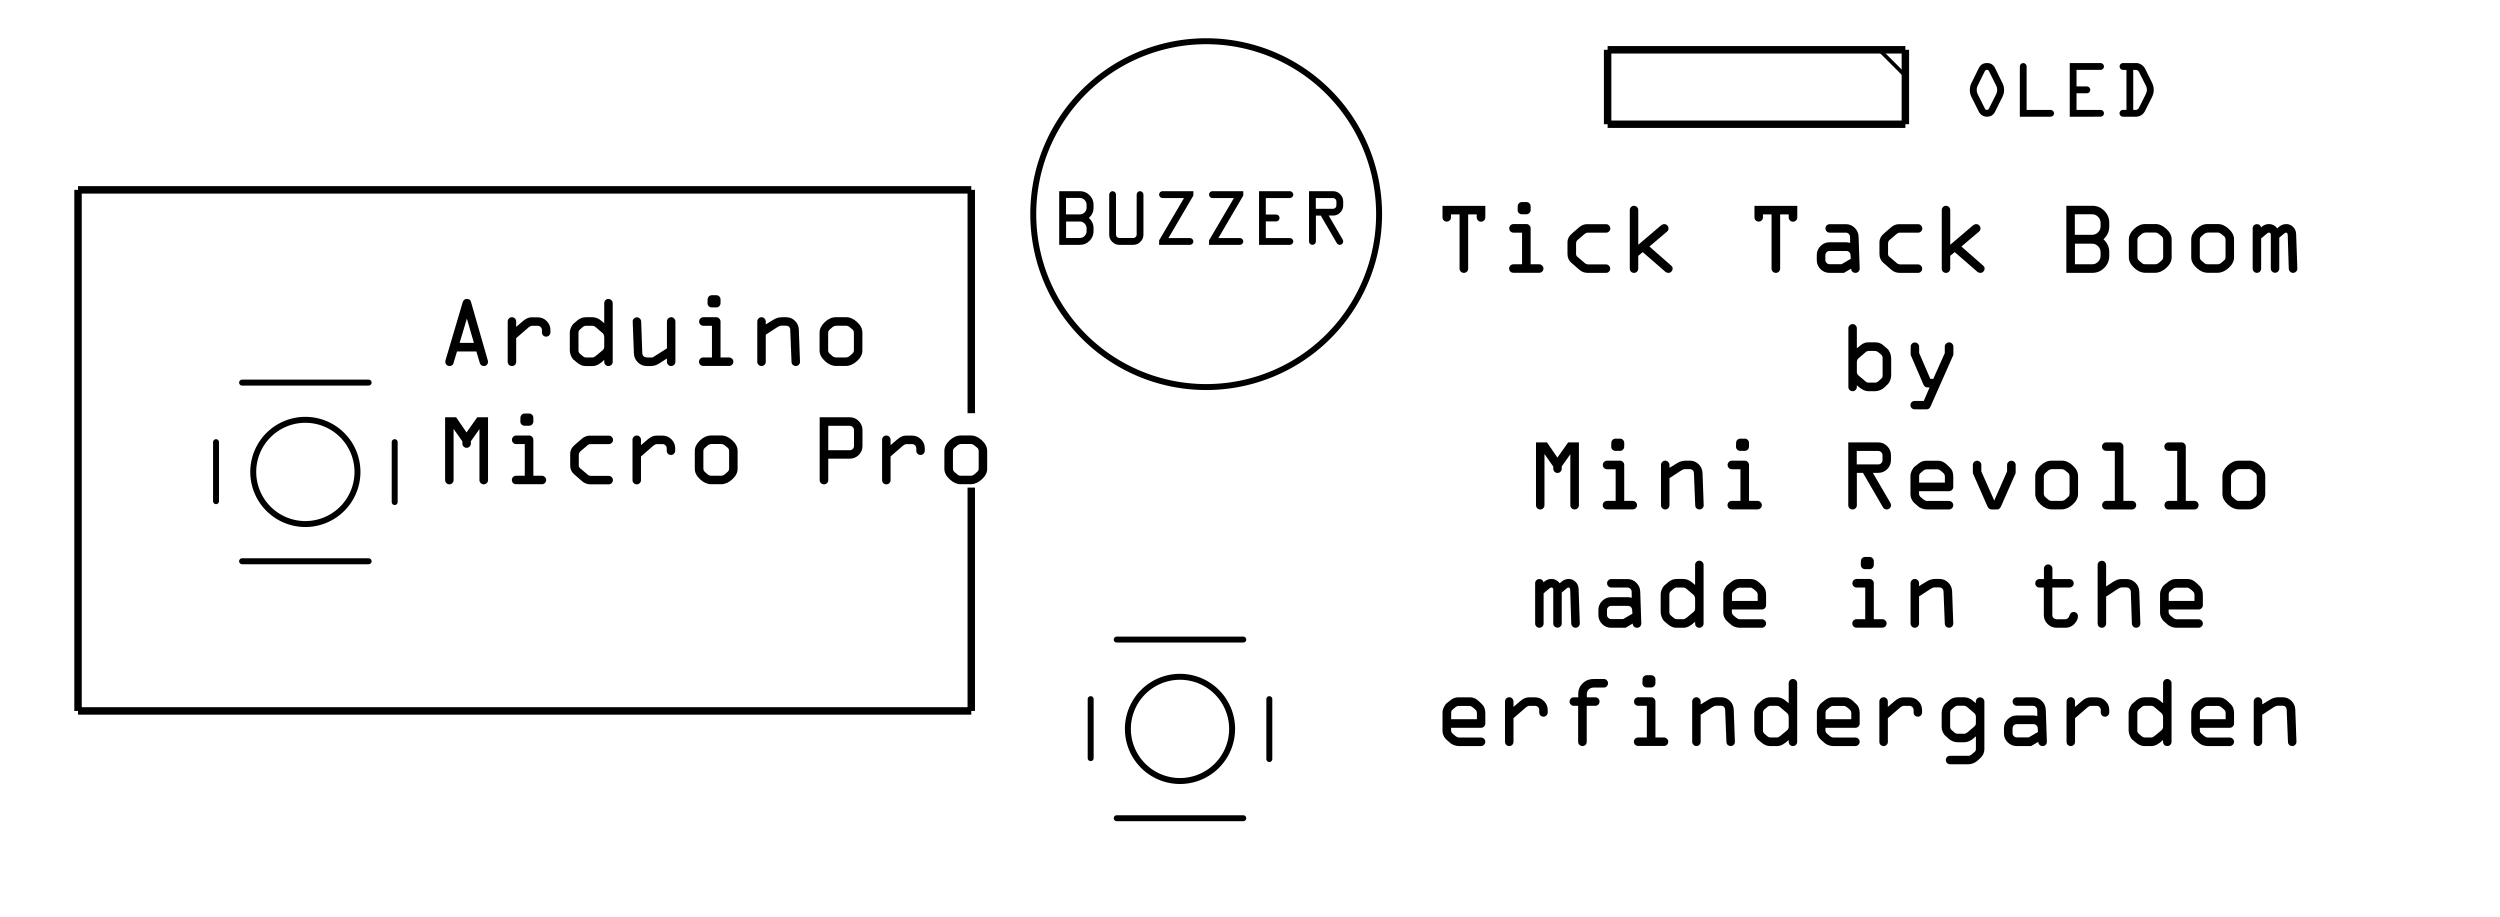 <?xml version="1.0" encoding="UTF-8" standalone="no"?>
<!-- Created with Fritzing (http://www.fritzing.org/) -->

<svg
   xmlns:dc="http://purl.org/dc/elements/1.1/"
   xmlns:cc="http://creativecommons.org/ns#"
   xmlns:rdf="http://www.w3.org/1999/02/22-rdf-syntax-ns#"
   xmlns:svg="http://www.w3.org/2000/svg"
   xmlns="http://www.w3.org/2000/svg"
   xmlns:sodipodi="http://sodipodi.sourceforge.net/DTD/sodipodi-0.dtd"
   xmlns:inkscape="http://www.inkscape.org/namespaces/inkscape"
   x="0in"
   version="1.2"
   viewBox="0 0 241.79 88.718"
   width="3.358in"
   y="0in"
   height="1.232in"
   id="svg2750"
   sodipodi:docname="TickTackBoom_BESCHRIFTUNG.svg"
   inkscape:version="0.92.2 (5c3e80d, 2017-08-06)">
  <defs
     id="defs2754" />
  <sodipodi:namedview
     pagecolor="#ffffff"
     bordercolor="#666666"
     borderopacity="1"
     objecttolerance="10"
     gridtolerance="10"
     guidetolerance="10"
     inkscape:pageopacity="0"
     inkscape:pageshadow="2"
     inkscape:window-width="1366"
     inkscape:window-height="749"
     id="namedview2752"
     showgrid="false"
     inkscape:zoom="1.9976038"
     inkscape:cx="130.62429"
     inkscape:cy="57.151044"
     inkscape:window-x="-4"
     inkscape:window-y="-4"
     inkscape:window-maximized="1"
     inkscape:current-layer="g2748" />
  <g
     transform="matrix(-1, 0, 0, 1, 241.79, 0)"
     id="g2748">
    <g
       partID="854668492"
       id="g2285"
       transform="matrix(1,0,0,-1,0,88.715)">
      <g
         transform="translate(147.135,71.071)"
         id="g2283">
        <g
           transform="rotate(-90)"
           id="g2281">
          <g
             id="g2279"
             gorn="0.2">
            <path
               style="stroke:#000000;stroke-width:0.72"
               d="M 0.72,0.72 V 87.12"
               id="line2269" />
            <path
               style="stroke:#000000;stroke-width:0.72"
               d="M 0.72,87.12 H 51.12"
               id="line2271" />
            <path
               style="stroke:#000000;stroke-width:0.72"
               d="M 51.12,87.12 V 0.72"
               id="line2273" />
            <path
               style="stroke:#000000;stroke-width:0.72"
               d="M 0.72,0.72 H 22.32"
               id="line2275" />
            <path
               style="stroke:#000000;stroke-width:0.72"
               d="M 29.52,0.72 H 51.12"
               id="line2277" />
          </g>
        </g>
      </g>
    </g>
    <g
       partID="854668552"
       id="g2551"
       transform="matrix(1,0,0,-1,0,88.715)">
      <g
         transform="translate(56.064,85.339)"
         id="g2549">
        <g
           transform="rotate(-90)"
           id="g2547">
          <g
             id="g2545">
            <path
               style="stroke:#000000;stroke-width:0.72"
               d="M 1.44,1.44 V 30.24"
               id="line2535" />
            <path
               style="stroke:#000000;stroke-width:0.72"
               d="M 1.44,30.24 H 8.64"
               id="line2537" />
            <path
               style="stroke:#000000;stroke-width:0.72"
               d="M 8.64,30.24 V 1.44"
               id="line2539" />
            <path
               style="stroke:#000000;stroke-width:0.72"
               d="M 8.64,1.44 H 1.44"
               id="line2541" />
            <path
               style="stroke:#000000;stroke-width:0.36"
               d="M 1.44,3.96 3.96,1.44"
               id="line2543" />
            <!-- 120 -->
          </g>
        </g>
      </g>
    </g>
    <g
       partID="854702902"
       id="g2561"
       transform="matrix(1,0,0,-1,0,88.715)">
      <g
         transform="translate(149.193,68.002)"
         id="g2559">
        <g
           transform="rotate(135)"
           id="g2557">
          <g
             id="g2555">
            <path
               style="fill:none;stroke:#000000;stroke-width:0.576"
               d="M 33.737,17.012 A 16.724,16.724 0 0 1 17.012,33.737 16.724,16.724 0 0 1 0.288,17.012 16.724,16.724 0 0 1 17.012,0.288 16.724,16.724 0 0 1 33.737,17.012 Z"
               id="circle2553" />
          </g>
        </g>
      </g>
    </g>
    <g
       partID="854712182"
       id="g2577"
       transform="matrix(1,0,0,-1,0,88.715)">
      <g
         transform="translate(200.386,33.995)"
         id="g2575">
        <g
           id="g2573">
          <path
             style="stroke:#000000;stroke-width:0.576;stroke-linecap:round"
             d="M 18,0.432 H 5.76"
             id="line2563" />
          <path
             style="stroke:#000000;stroke-width:0.576;stroke-linecap:round"
             d="M 5.76,17.712 H 18"
             id="line2565" />
          <path
             style="stroke:#000000;stroke-width:0.576;stroke-linecap:round"
             d="M 20.52,6.243 V 11.952"
             id="line2567" />
          <path
             style="stroke:#000000;stroke-width:0.576;stroke-linecap:round"
             d="M 3.24,6.158 V 11.952"
             id="line2569" />
          <path
             style="fill:none;stroke:#000000;stroke-width:0.576"
             d="M 16.92,9.072 A 5.04,5.04 0 0 1 11.88,14.112 5.04,5.04 0 0 1 6.84,9.072 5.04,5.04 0 0 1 11.88,4.032 5.04,5.04 0 0 1 16.92,9.072 Z"
             id="circle2571" />
        </g>
      </g>
    </g>
    <g
       partID="854704622"
       id="g2593"
       transform="matrix(1,0,0,-1,0,88.715)">
      <g
         transform="translate(115.786,9.139)"
         id="g2591">
        <g
           id="g2589">
          <path
             style="stroke:#000000;stroke-width:0.576;stroke-linecap:round"
             d="M 18,0.432 H 5.76"
             id="line2579" />
          <path
             style="stroke:#000000;stroke-width:0.576;stroke-linecap:round"
             d="M 5.76,17.712 H 18"
             id="line2581" />
          <path
             style="stroke:#000000;stroke-width:0.576;stroke-linecap:round"
             d="M 20.52,6.243 V 11.952"
             id="line2583" />
          <path
             style="stroke:#000000;stroke-width:0.576;stroke-linecap:round"
             d="M 3.24,6.158 V 11.952"
             id="line2585" />
          <path
             style="fill:none;stroke:#000000;stroke-width:0.576"
             d="M 16.92,9.072 A 5.04,5.04 0 0 1 11.88,14.112 5.04,5.04 0 0 1 6.84,9.072 5.04,5.04 0 0 1 11.88,4.032 5.04,5.04 0 0 1 16.92,9.072 Z"
             id="circle2587" />
        </g>
      </g>
    </g>
    <g
       partID="854668550"
       id="partLabel"
       transform="matrix(-1,0,0,1,110.087,-57.343)">
      <g
         transform="translate(61.397,65.259)"
         id="g2600">
        <g
           id="g2598">
          <g
             font-size="7"
             font-weight="normal"
             font-style="normal"
             id="silkscreenLabel"
             style="font-style:normal;font-weight:normal;font-size:7px;font-family:OCRA;fill:#000000;fill-opacity:1;stroke:none">
            <g
               aria-label="OLED"
               style=""
               id="text2595">
              <path
                 d="m -0.141,-1.338 0.723,1.473 q 0.152,0.301 0.152,0.652 0,0.344 -0.152,0.648 l -0.723,1.457 q -0.23,0.48 -0.781,0.48 -0.262,0 -0.473,-0.137 Q -1.602,3.099 -1.707,2.892 L -2.434,1.435 q -0.145,-0.285 -0.145,-0.648 0,-0.363 0.145,-0.652 l 0.727,-1.473 q 0.246,-0.48 0.785,-0.48 0.547,0 0.781,0.48 z m -1,0.328 -0.68,1.383 q -0.094,0.207 -0.094,0.406 0,0.215 0.094,0.41 l 0.699,1.398 q 0.055,0.129 0.199,0.129 0.125,0 0.191,-0.129 L -0.027,1.189 Q 0.07,0.982 0.07,0.779 q 0,-0.215 -0.098,-0.406 l -0.688,-1.383 q -0.066,-0.152 -0.207,-0.152 -0.141,0 -0.219,0.152 z"
                 style="font-style:normal;font-variant:normal;font-weight:normal;font-stretch:normal;font-size:8px;font-family:'OCR A Extended';-inkscape-font-specification:'OCR A Extended'"
                 id="path3468" />
              <path
                 d="m 2.258,3.373 v -4.863 q 0,-0.133 0.098,-0.23 0.098,-0.098 0.23,-0.098 0.133,0 0.23,0.098 0.098,0.098 0.098,0.23 v 4.207 h 2.32 q 0.137,0 0.234,0.098 0.102,0.094 0.102,0.23 0,0.137 -0.102,0.234 -0.098,0.094 -0.234,0.094 z"
                 style="font-style:normal;font-variant:normal;font-weight:normal;font-stretch:normal;font-size:8px;font-family:'OCR A Extended';-inkscape-font-specification:'OCR A Extended'"
                 id="path3470" />
              <path
                 d="M 10.062,-1.155 H 7.742 v 1.598 h 1 q 0.133,0 0.23,0.098 0.098,0.098 0.098,0.23 0,0.141 -0.098,0.238 -0.094,0.098 -0.23,0.098 H 7.742 v 1.609 h 2.328 q 0.133,0 0.23,0.098 0.098,0.094 0.098,0.23 0,0.137 -0.102,0.234 -0.098,0.094 -0.234,0.094 H 7.086 v -5.191 h 2.977 q 0.137,0 0.234,0.102 0.102,0.098 0.102,0.234 0,0.133 -0.102,0.23 -0.098,0.098 -0.234,0.098 z"
                 style="font-style:normal;font-variant:normal;font-weight:normal;font-stretch:normal;font-size:8px;font-family:'OCR A Extended';-inkscape-font-specification:'OCR A Extended'"
                 id="path3472" />
              <path
                 d="m 12.234,-1.819 h 1.297 q 0.254,0.004 0.492,0.164 0.242,0.16 0.355,0.387 l 0.648,1.313 q 0.184,0.355 0.184,0.742 0,0.359 -0.195,0.738 l -0.652,1.297 q -0.125,0.25 -0.359,0.402 -0.234,0.148 -0.523,0.148 h -1.254 q -0.137,0 -0.234,-0.098 -0.094,-0.098 -0.094,-0.23 0,-0.137 0.094,-0.234 0.098,-0.102 0.234,-0.102 h 0.344 v -3.863 h -0.336 q -0.137,0 -0.234,-0.098 -0.094,-0.102 -0.094,-0.238 0,-0.133 0.094,-0.23 0.098,-0.098 0.234,-0.098 z m 0.992,0.664 v 3.871 h 0.23 q 0.219,0 0.328,-0.215 l 0.648,-1.289 q 0.121,-0.254 0.121,-0.426 0,-0.215 -0.098,-0.406 L 13.785,-0.955 q -0.105,-0.199 -0.344,-0.199 z"
                 style="font-style:normal;font-variant:normal;font-weight:normal;font-stretch:normal;font-size:8px;font-family:'OCR A Extended';-inkscape-font-specification:'OCR A Extended'"
                 id="path3474" />
            </g>
          </g>
        </g>
      </g>
    </g>
    <g
       partID="854702900"
       id="g2617"
       transform="matrix(-1,0,0,1,249.815,-46.354)">
      <g
         transform="translate(109.673,64.787)"
         id="g2615">
        <g
           font-size="7"
           font-weight="normal"
           font-style="normal"
           id="g2613"
           style="font-style:normal;font-weight:normal;font-size:7px;font-family:OCRA;fill:#000000;fill-opacity:1;stroke:none">
          <g
             aria-label="BUZZER"
             style="font-style:normal;font-variant:normal;font-weight:normal;font-stretch:normal;font-size:8px;font-family:'OCR A Extended';-inkscape-font-specification:'OCR A Extended'"
             id="text2611">
            <path
               d="m 4.113,3.641 v 0.289 q 0,0.543 -0.387,0.934 Q 3.344,5.25 2.801,5.25 H 0.793 V 0.059 H 2.801 q 0.543,0 0.926,0.387 0.387,0.387 0.387,0.934 v 0.277 q 0,0.582 -0.449,0.992 0.449,0.418 0.449,0.992 z M 3.441,1.648 V 1.379 q 0,-0.273 -0.195,-0.469 Q 3.055,0.715 2.785,0.715 H 1.449 v 1.59 h 1.336 q 0.266,0 0.461,-0.191 0.195,-0.195 0.195,-0.465 z m 0,2.281 V 3.656 q 0,-0.273 -0.195,-0.469 Q 3.055,2.992 2.785,2.992 H 1.457 v 1.594 h 1.328 q 0.266,0 0.461,-0.191 0.195,-0.195 0.195,-0.465 z"
               style="font-style:normal;font-variant:normal;font-weight:normal;font-stretch:normal;font-size:8px;font-family:'OCR A Extended';-inkscape-font-specification:'OCR A Extended'"
               id="path3424" />
            <path
               d="M 5.629,4.266 V 0.395 q 0,-0.137 0.098,-0.234 0.098,-0.102 0.23,-0.102 0.133,0 0.23,0.098 0.098,0.098 0.098,0.23 V 4.266 q 0,0.129 0.098,0.227 0.098,0.094 0.23,0.094 h 1.344 q 0.137,0 0.23,-0.094 0.098,-0.094 0.098,-0.227 V 0.395 q 0,-0.141 0.094,-0.238 0.098,-0.098 0.234,-0.098 0.137,0 0.23,0.098 0.098,0.098 0.098,0.238 V 4.258 q 0,0.406 -0.293,0.699 Q 8.359,5.25 7.957,5.25 H 6.613 Q 6.207,5.25 5.918,4.961 5.629,4.672 5.629,4.266 Z"
               style="font-style:normal;font-variant:normal;font-weight:normal;font-stretch:normal;font-size:8px;font-family:'OCR A Extended';-inkscape-font-specification:'OCR A Extended'"
               id="path3426" />
            <path
               d="m 10.777,0.059 h 2.992 V 0.48 L 11.359,4.594 h 2.082 q 0.137,0 0.23,0.098 0.098,0.094 0.098,0.23 0,0.133 -0.098,0.23 Q 13.574,5.25 13.441,5.25 H 10.457 V 4.816 l 2.406,-4.094 h -2.086 q -0.133,0 -0.227,-0.098 -0.094,-0.102 -0.094,-0.238 0,-0.133 0.094,-0.23 0.094,-0.098 0.227,-0.098 z"
               style="font-style:normal;font-variant:normal;font-weight:normal;font-stretch:normal;font-size:8px;font-family:'OCR A Extended';-inkscape-font-specification:'OCR A Extended'"
               id="path3428" />
            <path
               d="m 15.605,0.059 h 2.992 V 0.48 l -2.41,4.113 h 2.082 q 0.137,0 0.23,0.098 0.098,0.094 0.098,0.23 0,0.133 -0.098,0.23 Q 18.402,5.25 18.27,5.25 H 15.285 V 4.816 L 17.691,0.723 h -2.086 q -0.133,0 -0.227,-0.098 -0.094,-0.102 -0.094,-0.238 0,-0.133 0.094,-0.23 0.094,-0.098 0.227,-0.098 z"
               style="font-style:normal;font-variant:normal;font-weight:normal;font-stretch:normal;font-size:8px;font-family:'OCR A Extended';-inkscape-font-specification:'OCR A Extended'"
               id="path3430" />
            <path
               d="M 23.098,0.723 H 20.777 V 2.32 h 1 q 0.133,0 0.23,0.098 0.098,0.098 0.098,0.23 0,0.141 -0.098,0.238 -0.094,0.098 -0.23,0.098 H 20.777 v 1.609 h 2.328 q 0.133,0 0.23,0.098 0.098,0.094 0.098,0.23 0,0.137 -0.102,0.234 Q 23.234,5.25 23.098,5.25 H 20.121 V 0.059 h 2.977 q 0.137,0 0.234,0.102 0.102,0.098 0.102,0.234 0,0.133 -0.102,0.23 -0.098,0.098 -0.234,0.098 z"
               style="font-style:normal;font-variant:normal;font-weight:normal;font-stretch:normal;font-size:8px;font-family:'OCR A Extended';-inkscape-font-specification:'OCR A Extended'"
               id="path3432" />
            <path
               d="M 24.957,4.922 V 0.059 h 2.32 q 0.402,0 0.691,0.293 0.293,0.293 0.293,0.699 v 0.375 q 0,0.41 -0.289,0.703 -0.289,0.289 -0.695,0.289 h -0.418 l 1.344,2.305 q 0.062,0.102 0.062,0.203 0,0.133 -0.102,0.23 Q 28.063,5.25 27.934,5.25 27.738,5.25 27.637,5.074 L 26.094,2.418 h -0.473 v 2.504 q 0,0.137 -0.102,0.234 Q 25.422,5.25 25.285,5.25 q -0.137,0 -0.234,-0.094 -0.094,-0.098 -0.094,-0.234 z m 0.656,-3.16 h 1.664 q 0.137,0 0.23,-0.094 0.098,-0.098 0.098,-0.234 v -0.383 q 0,-0.137 -0.098,-0.23 -0.094,-0.098 -0.23,-0.098 h -1.664 z"
               style="font-style:normal;font-variant:normal;font-weight:normal;font-stretch:normal;font-size:8px;font-family:'OCR A Extended';-inkscape-font-specification:'OCR A Extended'"
               id="path3434" />
          </g>
        </g>
      </g>
    </g>
    <g
       aria-label="Tick Tack Boom
 by
 Mini Revollo
made in the
erfindergarden"
       transform="scale(-1,1)"
       style="font-style:normal;font-variant:normal;font-weight:normal;font-stretch:normal;font-size:22px;line-height:0.5;font-family:'OCR A Extended';-inkscape-font-specification:'OCR A Extended';font-variant-ligatures:normal;font-variant-caps:normal;font-variant-numeric:normal;font-feature-settings:normal;text-align:start;letter-spacing:0px;word-spacing:0px;writing-mode:lr-tb;text-anchor:start;fill:#000000;fill-opacity:1;stroke:none;stroke-width:0.75"
       id="text3305">
      <path
         d="m -102.275,21.023 v -1.108 h 4.141 v 1.118 q 0,0.171 -0.122,0.293 -0.122,0.117 -0.288,0.117 -0.171,0 -0.298,-0.122 -0.122,-0.122 -0.122,-0.288 V 20.735 h -0.83 v 5.249 q 0,0.171 -0.122,0.293 -0.122,0.117 -0.288,0.117 -0.176,0 -0.298,-0.117 -0.122,-0.122 -0.122,-0.293 v -5.249 h -0.83 v 0.288 q 0,0.171 -0.122,0.293 -0.117,0.117 -0.288,0.117 -0.171,0 -0.293,-0.117 -0.117,-0.122 -0.117,-0.293 z"
         style="font-size:10px;line-height:0.5;text-align:center;text-anchor:middle;stroke-width:0.75"
         id="path3327" />
      <path
         d="m -94.59,19.543 h 0.43 q 0.171,0 0.288,0.122 0.122,0.117 0.122,0.288 v 0.352 q 0,0.171 -0.122,0.298 -0.117,0.122 -0.288,0.122 h -0.439 q -0.176,0 -0.298,-0.127 -0.117,-0.127 -0.112,-0.283 l 0.01,-0.361 q 0,-0.171 0.117,-0.288 0.122,-0.122 0.293,-0.122 z m 1.67,6.841 h -2.5 q -0.171,0 -0.293,-0.117 -0.117,-0.122 -0.117,-0.293 0,-0.166 0.117,-0.288 0.122,-0.122 0.293,-0.122 h 0.84 v -3.062 h -0.83 q -0.171,0 -0.293,-0.122 -0.117,-0.122 -0.117,-0.288 0,-0.171 0.117,-0.293 0.122,-0.127 0.293,-0.127 h 1.25 q 0.171,0 0.288,0.127 0.122,0.122 0.122,0.293 v 3.472 h 0.82 q 0.171,0 0.293,0.122 0.127,0.117 0.127,0.288 0,0.171 -0.122,0.293 -0.122,0.117 -0.288,0.117 z"
         style="font-size:10px;line-height:0.5;text-align:center;text-anchor:middle;stroke-width:0.75"
         id="path3329" />
      <path
         d="m -86.465,26.394 h -1.753 q -0.464,0 -0.791,-0.278 l -0.796,-0.693 q -0.381,-0.317 -0.381,-0.859 v -1.069 q -0.02,-0.522 0.43,-0.908 l 0.718,-0.62 q 0.347,-0.283 0.742,-0.283 h 1.841 q 0.171,0 0.288,0.122 0.122,0.117 0.122,0.288 0,0.176 -0.122,0.293 -0.117,0.117 -0.288,0.117 h -1.763 q -0.166,0 -0.317,0.132 l -0.659,0.562 q -0.161,0.137 -0.161,0.366 v 1.001 q 0,0.161 0.127,0.273 l 0.723,0.615 q 0.137,0.122 0.361,0.122 h 1.68 q 0.166,0 0.288,0.122 0.122,0.117 0.122,0.288 0,0.171 -0.122,0.293 -0.117,0.117 -0.288,0.117 z"
         style="font-size:10px;line-height:0.5;text-align:center;text-anchor:middle;stroke-width:0.75"
         id="path3331" />
      <path
         d="m -84.16,25.984 v -5.659 q 0,-0.176 0.117,-0.298 0.122,-0.122 0.293,-0.122 0.171,0 0.288,0.122 0.122,0.122 0.122,0.298 v 3.35 l 2.207,-1.88 q 0.142,-0.117 0.308,-0.117 0.176,0 0.293,0.127 0.117,0.122 0.117,0.293 0,0.181 -0.127,0.288 l -1.719,1.46 2.119,1.86 q 0.127,0.103 0.127,0.269 0,0.161 -0.117,0.293 -0.117,0.127 -0.288,0.127 -0.171,0 -0.303,-0.112 l -2.188,-1.899 -0.43,0.361 v 1.24 q 0,0.171 -0.122,0.293 -0.117,0.117 -0.288,0.117 -0.171,0 -0.293,-0.117 -0.117,-0.122 -0.117,-0.293 z"
         style="font-size:10px;line-height:0.5;text-align:center;text-anchor:middle;stroke-width:0.75"
         id="path3333" />
      <path
         d="m -72.099,21.023 v -1.108 h 4.141 v 1.118 q 0,0.171 -0.122,0.293 -0.122,0.117 -0.288,0.117 -0.171,0 -0.298,-0.122 -0.122,-0.122 -0.122,-0.288 V 20.735 h -0.83 v 5.249 q 0,0.171 -0.122,0.293 -0.122,0.117 -0.288,0.117 -0.176,0 -0.298,-0.117 -0.122,-0.122 -0.122,-0.293 v -5.249 h -0.83 v 0.288 q 0,0.171 -0.122,0.293 -0.117,0.117 -0.288,0.117 -0.171,0 -0.293,-0.117 -0.117,-0.122 -0.117,-0.293 z"
         style="font-size:10px;line-height:0.5;text-align:center;text-anchor:middle;stroke-width:0.75"
         id="path3335" />
      <path
         d="m -64.834,23.435 h 1.606 q 0.132,0 0.381,0.059 l -0.01,-0.581 q 0,-0.171 -0.122,-0.288 -0.117,-0.122 -0.288,-0.122 h -1.558 q -0.166,0 -0.288,-0.122 -0.122,-0.122 -0.122,-0.288 0,-0.171 0.117,-0.288 0.122,-0.122 0.293,-0.122 h 1.558 q 0.508,0 0.864,0.356 0.361,0.356 0.376,0.874 l 0.103,3.071 q 0,0.171 -0.122,0.293 -0.122,0.117 -0.288,0.117 -0.176,0 -0.298,-0.117 -0.122,-0.122 -0.122,-0.293 l -0.693,0.41 h -1.387 q -0.518,0 -0.879,-0.361 -0.361,-0.361 -0.361,-0.879 v -0.479 q 0,-0.513 0.361,-0.874 0.366,-0.366 0.879,-0.366 z m 2.051,1.597 -0.024,-0.347 q -0.005,-0.176 -0.122,-0.293 -0.117,-0.117 -0.288,-0.117 h -1.616 q -0.171,0 -0.293,0.122 -0.117,0.117 -0.117,0.288 v 0.459 q 0,0.166 0.122,0.288 0.122,0.122 0.288,0.122 h 1.157 z"
         style="font-size:10px;line-height:0.5;text-align:center;text-anchor:middle;stroke-width:0.75"
         id="path3337" />
      <path
         d="m -56.289,26.394 h -1.753 q -0.464,0 -0.791,-0.278 l -0.796,-0.693 q -0.381,-0.317 -0.381,-0.859 v -1.069 q -0.02,-0.522 0.43,-0.908 l 0.718,-0.62 q 0.347,-0.283 0.742,-0.283 h 1.841 q 0.171,0 0.288,0.122 0.122,0.117 0.122,0.288 0,0.176 -0.122,0.293 -0.117,0.117 -0.288,0.117 h -1.763 q -0.166,0 -0.317,0.132 l -0.659,0.562 q -0.161,0.137 -0.161,0.366 v 1.001 q 0,0.161 0.127,0.273 l 0.723,0.615 q 0.137,0.122 0.361,0.122 h 1.68 q 0.166,0 0.288,0.122 0.122,0.117 0.122,0.288 0,0.171 -0.122,0.293 -0.117,0.117 -0.288,0.117 z"
         style="font-size:10px;line-height:0.5;text-align:center;text-anchor:middle;stroke-width:0.75"
         id="path3339" />
      <path
         d="m -53.984,25.984 v -5.659 q 0,-0.176 0.117,-0.298 0.122,-0.122 0.293,-0.122 0.171,0 0.288,0.122 0.122,0.122 0.122,0.298 v 3.35 l 2.207,-1.88 q 0.142,-0.117 0.308,-0.117 0.176,0 0.293,0.127 0.117,0.122 0.117,0.293 0,0.181 -0.127,0.288 l -1.719,1.46 2.119,1.86 q 0.127,0.103 0.127,0.269 0,0.161 -0.117,0.293 -0.117,0.127 -0.288,0.127 -0.171,0 -0.303,-0.112 l -2.188,-1.899 -0.43,0.361 v 1.24 q 0,0.171 -0.122,0.293 -0.117,0.117 -0.288,0.117 -0.171,0 -0.293,-0.117 -0.117,-0.122 -0.117,-0.293 z"
         style="font-size:10px;line-height:0.5;text-align:center;text-anchor:middle;stroke-width:0.75"
         id="path3341" />
      <path
         d="m -37.783,24.382 v 0.361 q 0,0.679 -0.483,1.167 -0.479,0.483 -1.157,0.483 h -2.51 v -6.489 h 2.51 q 0.679,0 1.157,0.483 0.483,0.483 0.483,1.167 v 0.347 q 0,0.728 -0.562,1.24 0.562,0.522 0.562,1.24 z m -0.84,-2.49 v -0.337 q 0,-0.342 -0.244,-0.586 -0.239,-0.244 -0.576,-0.244 h -1.67 v 1.987 h 1.67 q 0.332,0 0.576,-0.239 0.244,-0.244 0.244,-0.581 z m 0,2.852 v -0.342 q 0,-0.342 -0.244,-0.586 -0.239,-0.244 -0.576,-0.244 h -1.66 v 1.992 h 1.66 q 0.332,0 0.576,-0.239 0.244,-0.244 0.244,-0.581 z"
         style="font-size:10px;line-height:0.5;text-align:center;text-anchor:middle;stroke-width:0.75"
         id="path3343" />
      <path
         d="m -31.748,23.161 v 1.733 q 0,0.552 -0.522,1.021 -0.518,0.469 -1.069,0.469 h -0.962 q -0.562,0 -1.074,-0.474 -0.513,-0.479 -0.513,-1.016 v -1.733 q 0,-0.537 0.498,-1.011 0.503,-0.479 1.089,-0.479 h 0.962 q 0.552,-0.01 1.069,0.459 0.522,0.469 0.522,1.03 z m -3.311,0.034 v 1.66 q 0,0.225 0.161,0.356 l 0.308,0.264 q 0.103,0.088 0.288,0.088 h 0.952 q 0.21,0 0.381,-0.151 l 0.249,-0.22 q 0.151,-0.117 0.151,-0.327 v -1.66 q 0,-0.244 -0.151,-0.361 l -0.288,-0.229 q -0.146,-0.122 -0.342,-0.122 h -0.85 q -0.278,0 -0.43,0.132 l -0.278,0.239 q -0.151,0.127 -0.151,0.332 z"
         style="font-size:10px;line-height:0.5;text-align:center;text-anchor:middle;stroke-width:0.75"
         id="path3345" />
      <path
         d="m -25.713,23.161 v 1.733 q 0,0.552 -0.522,1.021 -0.518,0.469 -1.069,0.469 h -0.962 q -0.562,0 -1.074,-0.474 -0.513,-0.479 -0.513,-1.016 v -1.733 q 0,-0.537 0.498,-1.011 0.503,-0.479 1.089,-0.479 h 0.962 q 0.552,-0.01 1.069,0.459 0.522,0.469 0.522,1.03 z m -3.311,0.034 v 1.66 q 0,0.225 0.161,0.356 l 0.308,0.264 q 0.103,0.088 0.288,0.088 h 0.952 q 0.21,0 0.381,-0.151 l 0.249,-0.22 q 0.151,-0.117 0.151,-0.327 v -1.66 q 0,-0.244 -0.151,-0.361 l -0.288,-0.229 q -0.146,-0.122 -0.342,-0.122 h -0.85 q -0.278,0 -0.43,0.132 l -0.278,0.239 q -0.151,0.127 -0.151,0.332 z"
         style="font-size:10px;line-height:0.5;text-align:center;text-anchor:middle;stroke-width:0.75"
         id="path3347" />
      <path
         d="m -23.911,25.984 v -3.892 q 0,-0.171 0.117,-0.288 0.122,-0.122 0.293,-0.122 0.317,0 0.4,0.312 0.342,-0.322 0.762,-0.322 0.493,0 0.811,0.42 0.391,-0.42 0.859,-0.42 0.381,0 0.659,0.273 0.283,0.269 0.303,0.688 l 0.117,3.35 q 0,0.166 -0.122,0.288 -0.122,0.122 -0.288,0.122 -0.171,0 -0.293,-0.122 -0.122,-0.122 -0.127,-0.288 l -0.098,-3.218 q -0.01,-0.264 -0.161,-0.264 -0.083,0 -0.171,0.073 l -0.488,0.41 v 2.998 q 0,0.166 -0.122,0.283 -0.117,0.117 -0.288,0.117 -0.166,0 -0.288,-0.117 -0.122,-0.122 -0.122,-0.293 v -3.262 q 0,-0.21 -0.181,-0.21 -0.088,0 -0.161,0.063 l -0.591,0.498 v 2.92 q 0,0.166 -0.117,0.288 -0.117,0.122 -0.283,0.122 -0.171,0 -0.298,-0.122 -0.122,-0.122 -0.122,-0.288 z"
         style="font-size:10px;line-height:0.5;text-align:center;text-anchor:middle;stroke-width:0.75"
         id="path3349" />
      <path
         d="m -62.197,31.757 v 1.929 l 0.361,-0.288 q 0.342,-0.283 0.708,-0.283 h 0.752 q 0.415,0 0.737,0.283 l 0.391,0.337 q 0.161,0.142 0.264,0.405 0.107,0.264 0.107,0.518 v 1.66 q 0,0.225 -0.098,0.474 -0.098,0.249 -0.225,0.366 l -0.356,0.337 q -0.137,0.132 -0.391,0.239 -0.254,0.103 -0.43,0.103 h -0.703 q -0.513,0 -1.118,-0.571 v 0.161 q 0,0.171 -0.122,0.293 -0.117,0.117 -0.288,0.117 -0.171,0 -0.293,-0.117 -0.117,-0.122 -0.117,-0.293 v -5.669 q 0,-0.171 0.122,-0.288 0.122,-0.122 0.288,-0.122 0.171,0 0.288,0.122 0.122,0.117 0.122,0.288 z m 1.758,2.188 h -0.566 q -0.205,0 -0.312,0.093 l -0.737,0.63 q -0.142,0.127 -0.142,0.381 v 0.928 q 0,0.205 0.161,0.342 l 0.659,0.557 q 0.142,0.132 0.298,0.132 h 0.669 q 0.142,0 0.244,-0.088 l 0.327,-0.293 q 0.132,-0.098 0.132,-0.278 v -1.729 q 0,-0.205 -0.132,-0.312 l -0.298,-0.249 q -0.137,-0.112 -0.303,-0.112 z"
         style="font-size:10px;line-height:0.5;text-align:center;text-anchor:middle;stroke-width:0.75"
         id="path3351" />
      <path
         d="m -52.861,34.325 -2.212,5 q -0.112,0.269 -0.391,0.269 h -1.138 q -0.171,0 -0.293,-0.117 -0.117,-0.117 -0.117,-0.293 0,-0.171 0.117,-0.288 0.122,-0.117 0.293,-0.117 h 0.879 l 0.562,-1.304 h -0.2 q -0.278,0 -0.4,-0.288 l -1.23,-2.861 v -0.791 q 0,-0.171 0.117,-0.288 0.117,-0.122 0.283,-0.122 0.171,0 0.293,0.122 0.127,0.117 0.127,0.288 v 0.61 l 1.079,2.5 h 0.288 l 1.113,-2.49 v -0.63 q 0,-0.161 0.122,-0.283 0.127,-0.127 0.298,-0.127 0.166,0 0.288,0.122 0.122,0.122 0.122,0.288 z"
         style="font-size:10px;line-height:0.5;text-align:center;text-anchor:middle;stroke-width:0.75"
         id="path3353" />
      <path
         d="M -91.562,45.338 V 45.128 l -0.85,-1.211 v 4.951 q 0,0.171 -0.122,0.293 -0.117,0.117 -0.288,0.117 -0.171,0 -0.293,-0.122 -0.117,-0.122 -0.117,-0.288 V 42.789 h 1.06 l 1.011,1.47 1.04,-1.47 h 1.04 v 6.079 q 0,0.171 -0.127,0.293 -0.122,0.117 -0.293,0.117 -0.166,0 -0.288,-0.122 -0.122,-0.122 -0.122,-0.288 v -4.932 l -0.83,1.172 v 0.229 q 0,0.166 -0.122,0.288 -0.122,0.122 -0.288,0.122 -0.171,0 -0.293,-0.122 -0.117,-0.122 -0.117,-0.288 z"
         style="font-size:10px;line-height:0.5;text-align:center;text-anchor:middle;stroke-width:0.75"
         id="path3355" />
      <path
         d="m -85.537,42.428 h 0.43 q 0.171,0 0.288,0.122 0.122,0.117 0.122,0.288 v 0.352 q 0,0.171 -0.122,0.298 -0.117,0.122 -0.288,0.122 h -0.439 q -0.176,0 -0.298,-0.127 -0.117,-0.127 -0.112,-0.283 l 0.01,-0.361 q 0,-0.171 0.117,-0.288 0.122,-0.122 0.293,-0.122 z m 1.67,6.841 h -2.5 q -0.171,0 -0.293,-0.117 -0.117,-0.122 -0.117,-0.293 0,-0.166 0.117,-0.288 0.122,-0.122 0.293,-0.122 h 0.84 v -3.062 h -0.83 q -0.171,0 -0.293,-0.122 -0.117,-0.122 -0.117,-0.288 0,-0.171 0.117,-0.293 0.122,-0.127 0.293,-0.127 h 1.25 q 0.171,0 0.288,0.127 0.122,0.122 0.122,0.293 v 3.472 h 0.82 q 0.171,0 0.293,0.122 0.127,0.117 0.127,0.288 0,0.171 -0.122,0.293 -0.122,0.117 -0.288,0.117 z"
         style="font-size:10px;line-height:0.5;text-align:center;text-anchor:middle;stroke-width:0.75"
         id="path3357" />
      <path
         d="m -79.204,45.519 -1.118,0.728 v 2.622 q 0,0.166 -0.122,0.288 -0.122,0.122 -0.288,0.122 -0.166,0 -0.288,-0.122 -0.122,-0.122 -0.122,-0.288 v -3.892 q 0,-0.171 0.117,-0.293 0.122,-0.127 0.293,-0.127 0.166,0 0.288,0.127 0.122,0.122 0.122,0.293 v 0.273 l 0.747,-0.454 q 0.376,-0.239 0.85,-0.239 h 0.381 q 0.488,0 0.845,0.347 0.356,0.347 0.376,0.854 l 0.112,3.11 q 0.005,0.166 -0.117,0.288 -0.122,0.122 -0.293,0.122 -0.161,0 -0.283,-0.107 -0.122,-0.112 -0.127,-0.303 l -0.122,-3.062 q -0.015,-0.43 -0.449,-0.43 h -0.4 q -0.186,0 -0.4,0.142 z"
         style="font-size:10px;line-height:0.5;text-align:center;text-anchor:middle;stroke-width:0.75"
         id="path3359" />
      <path
         d="m -73.467,42.428 h 0.43 q 0.171,0 0.288,0.122 0.122,0.117 0.122,0.288 v 0.352 q 0,0.171 -0.122,0.298 -0.117,0.122 -0.288,0.122 h -0.439 q -0.176,0 -0.298,-0.127 -0.117,-0.127 -0.112,-0.283 l 0.01,-0.361 q 0,-0.171 0.117,-0.288 0.122,-0.122 0.293,-0.122 z m 1.67,6.841 h -2.5 q -0.171,0 -0.293,-0.117 -0.117,-0.122 -0.117,-0.293 0,-0.166 0.117,-0.288 0.122,-0.122 0.293,-0.122 h 0.84 v -3.062 h -0.83 q -0.171,0 -0.293,-0.122 -0.117,-0.122 -0.117,-0.288 0,-0.171 0.117,-0.293 0.122,-0.127 0.293,-0.127 h 1.25 q 0.171,0 0.288,0.127 0.122,0.122 0.122,0.293 v 3.472 h 0.82 q 0.171,0 0.293,0.122 0.127,0.117 0.127,0.288 0,0.171 -0.122,0.293 -0.122,0.117 -0.288,0.117 z"
         style="font-size:10px;line-height:0.5;text-align:center;text-anchor:middle;stroke-width:0.75"
         id="path3361" />
      <path
         d="M -63.027,48.868 V 42.789 h 2.9 q 0.503,0 0.864,0.366 0.366,0.366 0.366,0.874 v 0.469 q 0,0.513 -0.361,0.879 -0.361,0.361 -0.869,0.361 h -0.522 l 1.68,2.881 q 0.078,0.127 0.078,0.254 0,0.166 -0.127,0.288 -0.127,0.117 -0.288,0.117 -0.244,0 -0.371,-0.22 l -1.929,-3.32 h -0.591 v 3.13 q 0,0.171 -0.127,0.293 -0.122,0.117 -0.293,0.117 -0.171,0 -0.293,-0.117 -0.117,-0.122 -0.117,-0.293 z m 0.82,-3.95 h 2.08 q 0.171,0 0.288,-0.117 0.122,-0.122 0.122,-0.293 v -0.479 q 0,-0.171 -0.122,-0.288 -0.117,-0.122 -0.288,-0.122 h -2.08 z"
         style="font-size:10px;line-height:0.5;text-align:center;text-anchor:middle;stroke-width:0.75"
         id="path3363" />
      <path
         d="m -52.871,46.109 v 0.991 q 0,0.166 -0.122,0.288 -0.122,0.122 -0.288,0.122 h -2.9 v 0.239 q 0,0.21 0.181,0.356 l 0.239,0.2 q 0.195,0.151 0.371,0.151 h 2.109 q 0.166,0 0.288,0.122 0.122,0.117 0.122,0.288 0,0.166 -0.127,0.288 -0.122,0.122 -0.283,0.122 h -2.163 q -0.215,0 -0.454,-0.088 -0.234,-0.093 -0.347,-0.19 l -0.366,-0.322 q -0.171,-0.137 -0.288,-0.381 -0.112,-0.244 -0.112,-0.449 v -1.88 q 0,-0.161 0.122,-0.435 0.127,-0.273 0.317,-0.425 l 0.342,-0.269 q 0.337,-0.273 0.747,-0.273 h 1.152 q 0.435,0 0.82,0.361 l 0.308,0.293 q 0.332,0.298 0.332,0.889 z m -3.301,-0.063 v 0.635 h 2.49 v -0.571 q 0,-0.229 -0.142,-0.352 l -0.239,-0.21 q -0.186,-0.151 -0.332,-0.151 h -1.03 q -0.19,0 -0.347,0.132 l -0.239,0.2 q -0.161,0.122 -0.161,0.317 z"
         style="font-size:10px;line-height:0.5;text-align:center;text-anchor:middle;stroke-width:0.75"
         id="path3365" />
      <path
         d="m -46.836,44.977 v 0.781 l -1.421,3.232 q -0.137,0.288 -0.361,0.288 h -0.527 q -0.288,0 -0.42,-0.298 l -1.411,-3.213 v -0.791 q 0,-0.171 0.117,-0.288 0.122,-0.122 0.293,-0.122 0.171,0 0.288,0.122 0.122,0.117 0.122,0.288 v 0.63 l 1.25,2.813 1.24,-2.822 v -0.62 q 0,-0.171 0.122,-0.288 0.122,-0.122 0.298,-0.122 0.171,0 0.288,0.122 0.122,0.117 0.122,0.288 z"
         style="font-size:10px;line-height:0.5;text-align:center;text-anchor:middle;stroke-width:0.75"
         id="path3367" />
      <path
         d="m -40.801,46.046 v 1.733 q 0,0.552 -0.522,1.021 -0.518,0.469 -1.069,0.469 h -0.962 q -0.562,0 -1.074,-0.474 -0.513,-0.479 -0.513,-1.016 V 46.046 q 0,-0.537 0.498,-1.011 0.503,-0.479 1.089,-0.479 h 0.962 q 0.552,-0.01 1.069,0.459 0.522,0.469 0.522,1.03 z m -3.311,0.034 v 1.66 q 0,0.225 0.161,0.356 l 0.308,0.264 q 0.103,0.088 0.288,0.088 h 0.952 q 0.21,0 0.381,-0.151 l 0.249,-0.22 q 0.151,-0.117 0.151,-0.327 v -1.66 q 0,-0.244 -0.151,-0.361 l -0.288,-0.229 q -0.146,-0.122 -0.342,-0.122 h -0.85 q -0.278,0 -0.43,0.132 l -0.278,0.239 q -0.151,0.127 -0.151,0.332 z"
         style="font-size:10px;line-height:0.5;text-align:center;text-anchor:middle;stroke-width:0.75"
         id="path3369" />
      <path
         d="m -35.586,49.278 h -2.48 q -0.171,0 -0.293,-0.122 -0.117,-0.127 -0.117,-0.298 0,-0.166 0.117,-0.288 0.122,-0.122 0.293,-0.122 h 0.82 v -4.839 h -0.83 q -0.171,0 -0.293,-0.117 -0.117,-0.122 -0.117,-0.293 0,-0.171 0.117,-0.288 0.122,-0.122 0.293,-0.122 h 1.25 q 0.166,0 0.288,0.122 0.122,0.122 0.122,0.288 v 5.249 h 0.83 q 0.166,0 0.288,0.122 0.122,0.122 0.122,0.288 0,0.171 -0.122,0.298 -0.117,0.122 -0.288,0.122 z"
         style="font-size:10px;line-height:0.5;text-align:center;text-anchor:middle;stroke-width:0.75"
         id="path3371" />
      <path
         d="m -29.551,49.278 h -2.48 q -0.171,0 -0.293,-0.122 -0.117,-0.127 -0.117,-0.298 0,-0.166 0.117,-0.288 0.122,-0.122 0.293,-0.122 h 0.82 v -4.839 h -0.83 q -0.171,0 -0.293,-0.117 -0.117,-0.122 -0.117,-0.293 0,-0.171 0.117,-0.288 0.122,-0.122 0.293,-0.122 h 1.25 q 0.166,0 0.288,0.122 0.122,0.122 0.122,0.288 v 5.249 h 0.83 q 0.166,0 0.288,0.122 0.122,0.122 0.122,0.288 0,0.171 -0.122,0.298 -0.117,0.122 -0.288,0.122 z"
         style="font-size:10px;line-height:0.5;text-align:center;text-anchor:middle;stroke-width:0.75"
         id="path3373" />
      <path
         d="m -22.695,46.046 v 1.733 q 0,0.552 -0.522,1.021 -0.518,0.469 -1.069,0.469 h -0.962 q -0.562,0 -1.074,-0.474 -0.513,-0.479 -0.513,-1.016 V 46.046 q 0,-0.537 0.498,-1.011 0.503,-0.479 1.089,-0.479 h 0.962 q 0.552,-0.01 1.069,0.459 0.522,0.469 0.522,1.03 z m -3.311,0.034 v 1.66 q 0,0.225 0.161,0.356 l 0.308,0.264 q 0.103,0.088 0.288,0.088 h 0.952 q 0.21,0 0.381,-0.151 l 0.249,-0.22 q 0.151,-0.117 0.151,-0.327 v -1.66 q 0,-0.244 -0.151,-0.361 l -0.288,-0.229 q -0.146,-0.122 -0.342,-0.122 h -0.85 q -0.278,0 -0.43,0.132 l -0.278,0.239 q -0.151,0.127 -0.151,0.332 z"
         style="font-size:10px;line-height:0.5;text-align:center;text-anchor:middle;stroke-width:0.75"
         id="path3375" />
      <path
         d="m -93.315,60.31 v -3.892 q 0,-0.171 0.117,-0.288 0.122,-0.122 0.293,-0.122 0.317,0 0.4,0.313 0.342,-0.322 0.762,-0.322 0.493,0 0.811,0.42 0.391,-0.42 0.859,-0.42 0.381,0 0.659,0.273 0.283,0.269 0.303,0.688 l 0.117,3.35 q 0,0.166 -0.122,0.288 -0.122,0.122 -0.288,0.122 -0.171,0 -0.293,-0.122 -0.122,-0.122 -0.127,-0.288 l -0.098,-3.218 q -0.01,-0.264 -0.161,-0.264 -0.083,0 -0.171,0.073 l -0.488,0.41 v 2.998 q 0,0.166 -0.122,0.283 -0.117,0.117 -0.288,0.117 -0.166,0 -0.288,-0.117 -0.122,-0.122 -0.122,-0.293 V 57.039 q 0,-0.21 -0.181,-0.21 -0.088,0 -0.161,0.063 l -0.591,0.498 v 2.92 q 0,0.166 -0.117,0.288 -0.117,0.122 -0.283,0.122 -0.171,0 -0.298,-0.122 -0.122,-0.122 -0.122,-0.288 z"
         style="font-size:10px;line-height:0.5;text-align:center;text-anchor:middle;stroke-width:0.75"
         id="path3377" />
      <path
         d="m -85.957,57.762 h 1.606 q 0.132,0 0.381,0.059 l -0.01,-0.581 q 0,-0.171 -0.122,-0.288 -0.117,-0.122 -0.288,-0.122 H -85.947 q -0.166,0 -0.288,-0.122 -0.122,-0.122 -0.122,-0.288 0,-0.171 0.117,-0.288 0.122,-0.122 0.293,-0.122 h 1.558 q 0.508,0 0.864,0.356 0.361,0.356 0.376,0.874 l 0.103,3.071 q 0,0.171 -0.122,0.293 -0.122,0.117 -0.288,0.117 -0.176,0 -0.298,-0.117 -0.122,-0.122 -0.122,-0.293 l -0.693,0.41 h -1.387 q -0.518,0 -0.879,-0.361 -0.361,-0.361 -0.361,-0.879 v -0.479 q 0,-0.513 0.361,-0.874 0.366,-0.366 0.879,-0.366 z m 2.051,1.597 -0.024,-0.347 q -0.005,-0.176 -0.122,-0.293 -0.117,-0.117 -0.288,-0.117 h -1.616 q -0.171,0 -0.293,0.122 -0.117,0.117 -0.117,0.288 v 0.459 q 0,0.166 0.122,0.288 0.122,0.122 0.288,0.122 h 1.157 z"
         style="font-size:10px;line-height:0.5;text-align:center;text-anchor:middle;stroke-width:0.75"
         id="path3379" />
      <path
         d="m -77.842,56.58 v -1.938 q 0,-0.171 0.117,-0.288 0.117,-0.122 0.283,-0.122 0.171,0 0.293,0.122 0.127,0.117 0.127,0.288 v 5.669 q 0,0.171 -0.122,0.293 -0.122,0.117 -0.288,0.117 -0.176,0 -0.293,-0.117 -0.117,-0.122 -0.117,-0.293 v -0.181 q -0.601,0.591 -1.123,0.591 h -0.698 q -0.42,0 -0.84,-0.361 l -0.342,-0.288 q -0.117,-0.112 -0.225,-0.376 -0.103,-0.264 -0.103,-0.493 v -1.67 q 0,-0.278 0.117,-0.537 0.117,-0.264 0.273,-0.396 l 0.337,-0.288 q 0.361,-0.312 0.85,-0.312 h 0.591 q 0.483,0 0.879,0.342 z m -1.191,0.249 h -0.571 q -0.181,0 -0.327,0.132 l -0.264,0.229 q -0.137,0.122 -0.137,0.313 v 1.738 q 0,0.171 0.161,0.308 l 0.269,0.229 q 0.127,0.112 0.269,0.112 h 0.669 q 0.132,0 0.312,-0.151 l 0.649,-0.537 q 0.161,-0.142 0.161,-0.352 v -0.889 q 0,-0.298 -0.171,-0.439 l -0.669,-0.571 q -0.132,-0.122 -0.352,-0.122 z"
         style="font-size:10px;line-height:0.5;text-align:center;text-anchor:middle;stroke-width:0.75"
         id="path3381" />
      <path
         d="m -70.976,57.552 v 0.991 q 0,0.166 -0.122,0.288 -0.122,0.122 -0.288,0.122 h -2.9 v 0.239 q 0,0.21 0.181,0.356 l 0.239,0.2 q 0.195,0.151 0.371,0.151 h 2.109 q 0.166,0 0.288,0.122 0.122,0.117 0.122,0.288 0,0.166 -0.127,0.288 -0.122,0.122 -0.283,0.122 h -2.163 q -0.215,0 -0.454,-0.088 -0.234,-0.093 -0.347,-0.19 l -0.366,-0.322 q -0.171,-0.137 -0.288,-0.381 -0.112,-0.244 -0.112,-0.449 v -1.88 q 0,-0.161 0.122,-0.435 0.127,-0.273 0.317,-0.425 l 0.342,-0.269 q 0.337,-0.273 0.747,-0.273 h 1.152 q 0.435,0 0.82,0.361 l 0.308,0.293 q 0.332,0.298 0.332,0.889 z m -3.301,-0.063 v 0.635 h 2.49 v -0.571 q 0,-0.229 -0.142,-0.352 l -0.239,-0.21 q -0.186,-0.151 -0.332,-0.151 h -1.03 q -0.19,0 -0.347,0.132 l -0.239,0.2 q -0.161,0.122 -0.161,0.317 z"
         style="font-size:10px;line-height:0.5;text-align:center;text-anchor:middle;stroke-width:0.75"
         id="path3383" />
      <path
         d="m -61.396,53.87 h 0.43 q 0.171,0 0.288,0.122 0.122,0.117 0.122,0.288 V 54.632 q 0,0.171 -0.122,0.298 -0.117,0.122 -0.288,0.122 h -0.439 q -0.176,0 -0.298,-0.127 -0.117,-0.127 -0.112,-0.283 l 0.01,-0.361 q 0,-0.171 0.117,-0.288 0.122,-0.122 0.293,-0.122 z m 1.67,6.841 h -2.5 q -0.171,0 -0.293,-0.117 -0.117,-0.122 -0.117,-0.293 0,-0.166 0.117,-0.288 0.122,-0.122 0.293,-0.122 h 0.84 V 56.829 H -62.217 q -0.171,0 -0.293,-0.122 -0.117,-0.122 -0.117,-0.288 0,-0.171 0.117,-0.293 0.122,-0.127 0.293,-0.127 h 1.25 q 0.171,0 0.288,0.127 0.122,0.122 0.122,0.293 v 3.472 h 0.82 q 0.171,0 0.293,0.122 0.127,0.117 0.127,0.288 0,0.171 -0.122,0.293 -0.122,0.117 -0.288,0.117 z"
         style="font-size:10px;line-height:0.5;text-align:center;text-anchor:middle;stroke-width:0.75"
         id="path3385" />
      <path
         d="m -55.063,56.961 -1.118,0.728 v 2.622 q 0,0.166 -0.122,0.288 -0.122,0.122 -0.288,0.122 -0.166,0 -0.288,-0.122 -0.122,-0.122 -0.122,-0.288 v -3.892 q 0,-0.171 0.117,-0.293 0.122,-0.127 0.293,-0.127 0.166,0 0.288,0.127 0.122,0.122 0.122,0.293 v 0.273 l 0.747,-0.454 q 0.376,-0.239 0.85,-0.239 h 0.381 q 0.488,0 0.845,0.347 0.356,0.347 0.376,0.854 l 0.112,3.11 q 0.005,0.166 -0.117,0.288 -0.122,0.122 -0.293,0.122 -0.161,0 -0.283,-0.107 -0.122,-0.112 -0.127,-0.303 l -0.122,-3.062 q -0.015,-0.43 -0.449,-0.43 h -0.4 q -0.186,0 -0.4,0.142 z"
         style="font-size:10px;line-height:0.5;text-align:center;text-anchor:middle;stroke-width:0.75"
         id="path3387" />
      <path
         d="m -42.051,60.721 h -0.82 q -0.508,0 -0.874,-0.361 -0.366,-0.361 -0.366,-0.869 v -2.661 h -0.42 q -0.171,0 -0.293,-0.117 -0.117,-0.117 -0.117,-0.293 0,-0.171 0.117,-0.288 0.122,-0.122 0.293,-0.122 h 0.43 v -1.006 q 0,-0.171 0.117,-0.288 0.122,-0.122 0.293,-0.122 0.161,0 0.283,0.122 0.127,0.122 0.127,0.288 v 1.006 h 1.65 q 0.166,0 0.288,0.122 0.122,0.122 0.122,0.288 0,0.171 -0.122,0.293 -0.122,0.117 -0.288,0.117 h -1.66 v 2.661 q 0,0.166 0.122,0.288 0.127,0.122 0.298,0.122 h 0.801 q 0.327,0 0.435,-0.352 0.107,-0.356 0.415,-0.356 0.181,0 0.293,0.122 0.117,0.117 0.117,0.298 0,0.371 -0.352,0.742 -0.347,0.366 -0.889,0.366 z"
         style="font-size:10px;line-height:0.5;text-align:center;text-anchor:middle;stroke-width:0.75"
         id="path3389" />
      <path
         d="m -38.906,60.31 v -5.669 q 0,-0.166 0.117,-0.283 0.122,-0.117 0.293,-0.117 0.171,0 0.288,0.122 0.122,0.117 0.122,0.288 v 2.07 l 0.659,-0.43 q 0.449,-0.283 0.801,-0.283 h 0.508 q 0.503,0 0.864,0.361 0.361,0.356 0.376,0.869 l 0.103,3.071 q 0.005,0.171 -0.117,0.293 -0.122,0.117 -0.293,0.117 -0.171,0 -0.288,-0.122 -0.117,-0.127 -0.122,-0.288 L -35.698,57.229 q -0.005,-0.166 -0.127,-0.288 -0.122,-0.122 -0.293,-0.122 h -0.459 q -0.156,0 -0.342,0.122 l -1.167,0.762 v 2.607 q 0,0.171 -0.122,0.293 -0.117,0.117 -0.288,0.117 -0.171,0 -0.293,-0.117 -0.117,-0.122 -0.117,-0.293 z"
         style="font-size:10px;line-height:0.5;text-align:center;text-anchor:middle;stroke-width:0.75"
         id="path3391" />
      <path
         d="m -28.73,57.552 v 0.991 q 0,0.166 -0.122,0.288 -0.122,0.122 -0.288,0.122 h -2.9 v 0.239 q 0,0.21 0.181,0.356 l 0.239,0.2 q 0.195,0.151 0.371,0.151 h 2.109 q 0.166,0 0.288,0.122 0.122,0.117 0.122,0.288 0,0.166 -0.127,0.288 -0.122,0.122 -0.283,0.122 h -2.163 q -0.215,0 -0.454,-0.088 -0.234,-0.093 -0.347,-0.19 l -0.366,-0.322 q -0.171,-0.137 -0.288,-0.381 -0.112,-0.244 -0.112,-0.449 v -1.88 q 0,-0.161 0.122,-0.435 0.127,-0.273 0.317,-0.425 l 0.342,-0.269 q 0.337,-0.273 0.747,-0.273 h 1.152 q 0.435,0 0.82,0.361 l 0.308,0.293 q 0.332,0.298 0.332,0.889 z m -3.301,-0.063 v 0.635 h 2.49 v -0.571 q 0,-0.229 -0.142,-0.352 l -0.239,-0.21 q -0.186,-0.151 -0.332,-0.151 h -1.03 q -0.19,0 -0.347,0.132 l -0.239,0.2 q -0.161,0.122 -0.161,0.317 z"
         style="font-size:10px;line-height:0.5;text-align:center;text-anchor:middle;stroke-width:0.75"
         id="path3393" />
      <path
         d="m -98.135,68.994 v 0.991 q 0,0.166 -0.122,0.288 -0.122,0.122 -0.288,0.122 h -2.9 v 0.239 q 0,0.21 0.181,0.356 l 0.239,0.2 q 0.195,0.151 0.371,0.151 h 2.109 q 0.166,0 0.288,0.122 0.122,0.117 0.122,0.288 0,0.166 -0.127,0.288 -0.122,0.122 -0.283,0.122 h -2.163 q -0.215,0 -0.454,-0.088 -0.234,-0.093 -0.347,-0.19 l -0.366,-0.322 q -0.171,-0.137 -0.288,-0.381 -0.112,-0.244 -0.112,-0.449 v -1.88 q 0,-0.161 0.122,-0.435 0.127,-0.273 0.317,-0.425 l 0.342,-0.269 q 0.337,-0.273 0.747,-0.273 h 1.152 q 0.435,0 0.82,0.361 l 0.308,0.293 q 0.332,0.298 0.332,0.889 z m -3.301,-0.063 v 0.635 h 2.49 v -0.571 q 0,-0.229 -0.142,-0.352 l -0.239,-0.21 q -0.186,-0.151 -0.332,-0.151 h -1.03 q -0.19,0 -0.347,0.132 l -0.239,0.2 q -0.161,0.122 -0.161,0.317 z"
         style="font-size:10px;line-height:0.5;text-align:center;text-anchor:middle;stroke-width:0.75"
         id="path3395" />
      <path
         d="m -96.23,71.753 v -3.892 q 0,-0.171 0.117,-0.293 0.122,-0.127 0.293,-0.127 0.171,0 0.288,0.122 0.122,0.122 0.122,0.298 v 0.513 l 0.669,-0.571 q 0.415,-0.352 0.811,-0.352 h 0.601 q 0.508,0 0.869,0.361 0.361,0.361 0.361,0.869 v 0.22 q 0,0.176 -0.122,0.298 -0.117,0.122 -0.288,0.122 -0.171,0 -0.293,-0.117 -0.117,-0.122 -0.117,-0.293 v -0.229 q 0,-0.171 -0.122,-0.288 -0.117,-0.122 -0.288,-0.122 h -0.532 q -0.171,0 -0.381,0.181 l -1.167,1.011 v 2.29 q 0,0.171 -0.122,0.293 -0.122,0.117 -0.288,0.117 -0.171,0 -0.293,-0.117 -0.117,-0.122 -0.117,-0.293 z"
         style="font-size:10px;line-height:0.5;text-align:center;text-anchor:middle;stroke-width:0.75"
         id="path3397" />
      <path
         d="m -88.325,68.271 v 3.481 q 0,0.171 -0.122,0.293 -0.122,0.117 -0.288,0.117 -0.176,0 -0.298,-0.117 -0.122,-0.122 -0.122,-0.293 v -3.481 h -0.42 q -0.171,0 -0.293,-0.122 -0.117,-0.122 -0.117,-0.288 0,-0.161 0.107,-0.283 0.112,-0.127 0.303,-0.127 h 0.43 v -0.317 q 0,-0.63 0.43,-1.045 0.435,-0.415 1.079,-0.415 h 0.962 q 0.171,0 0.288,0.122 0.122,0.122 0.122,0.298 0,0.166 -0.122,0.288 -0.122,0.122 -0.288,0.122 h -0.962 q -0.293,0 -0.488,0.176 -0.19,0.176 -0.19,0.454 v 0.317 h 0.82 q 0.166,-0.005 0.288,0.117 0.122,0.122 0.122,0.293 0,0.166 -0.122,0.288 -0.122,0.122 -0.288,0.122 z"
         style="font-size:10px;line-height:0.5;text-align:center;text-anchor:middle;stroke-width:0.75"
         id="path3399" />
      <path
         d="m -82.519,65.312 h 0.43 q 0.171,0 0.288,0.122 0.122,0.117 0.122,0.288 v 0.352 q 0,0.171 -0.122,0.298 -0.117,0.122 -0.288,0.122 h -0.439 q -0.176,0 -0.298,-0.127 -0.117,-0.127 -0.112,-0.283 l 0.01,-0.361 q 0,-0.171 0.117,-0.288 0.122,-0.122 0.293,-0.122 z m 1.67,6.841 h -2.5 q -0.171,0 -0.293,-0.117 -0.117,-0.122 -0.117,-0.293 0,-0.166 0.117,-0.288 0.122,-0.122 0.293,-0.122 h 0.84 v -3.062 h -0.83 q -0.171,0 -0.293,-0.122 -0.117,-0.122 -0.117,-0.288 0,-0.171 0.117,-0.293 0.122,-0.127 0.293,-0.127 h 1.25 q 0.171,0 0.288,0.127 0.122,0.122 0.122,0.293 v 3.472 h 0.82 q 0.171,0 0.293,0.122 0.127,0.117 0.127,0.288 0,0.171 -0.122,0.293 -0.122,0.117 -0.288,0.117 z"
         style="font-size:10px;line-height:0.5;text-align:center;text-anchor:middle;stroke-width:0.75"
         id="path3401" />
      <path
         d="m -76.186,68.403 -1.118,0.728 v 2.622 q 0,0.166 -0.122,0.288 -0.122,0.122 -0.288,0.122 -0.166,0 -0.288,-0.122 -0.122,-0.122 -0.122,-0.288 v -3.892 q 0,-0.171 0.117,-0.293 0.122,-0.127 0.293,-0.127 0.166,0 0.288,0.127 0.122,0.122 0.122,0.293 v 0.273 l 0.747,-0.454 q 0.376,-0.239 0.85,-0.239 h 0.381 q 0.488,0 0.845,0.347 0.356,0.347 0.376,0.854 l 0.112,3.11 q 0.005,0.166 -0.117,0.288 -0.122,0.122 -0.293,0.122 -0.161,0 -0.283,-0.107 -0.122,-0.112 -0.127,-0.303 l -0.122,-3.062 q -0.015,-0.43 -0.449,-0.43 h -0.4 q -0.186,0 -0.4,0.142 z"
         style="font-size:10px;line-height:0.5;text-align:center;text-anchor:middle;stroke-width:0.75"
         id="path3403" />
      <path
         d="m -68.789,68.022 v -1.938 q 0,-0.171 0.117,-0.288 0.117,-0.122 0.283,-0.122 0.171,0 0.293,0.122 0.127,0.117 0.127,0.288 v 5.669 q 0,0.171 -0.122,0.293 -0.122,0.117 -0.288,0.117 -0.176,0 -0.293,-0.117 -0.117,-0.122 -0.117,-0.293 v -0.181 q -0.601,0.591 -1.123,0.591 h -0.698 q -0.42,0 -0.84,-0.361 l -0.342,-0.288 q -0.117,-0.112 -0.225,-0.376 -0.103,-0.264 -0.103,-0.493 v -1.67 q 0,-0.278 0.117,-0.537 0.117,-0.264 0.273,-0.396 l 0.337,-0.288 q 0.361,-0.312 0.85,-0.312 h 0.591 q 0.483,0 0.879,0.342 z m -1.191,0.249 h -0.571 q -0.181,0 -0.327,0.132 l -0.264,0.229 q -0.137,0.122 -0.137,0.312 v 1.738 q 0,0.171 0.161,0.308 l 0.269,0.229 q 0.127,0.112 0.269,0.112 h 0.669 q 0.132,0 0.312,-0.151 l 0.649,-0.537 q 0.161,-0.142 0.161,-0.352 v -0.889 q 0,-0.298 -0.171,-0.439 l -0.669,-0.571 q -0.132,-0.122 -0.352,-0.122 z"
         style="font-size:10px;line-height:0.5;text-align:center;text-anchor:middle;stroke-width:0.75"
         id="path3405" />
      <path
         d="m -61.924,68.994 v 0.991 q 0,0.166 -0.122,0.288 -0.122,0.122 -0.288,0.122 h -2.9 v 0.239 q 0,0.21 0.181,0.356 l 0.239,0.2 q 0.195,0.151 0.371,0.151 h 2.109 q 0.166,0 0.288,0.122 0.122,0.117 0.122,0.288 0,0.166 -0.127,0.288 -0.122,0.122 -0.283,0.122 h -2.163 q -0.215,0 -0.454,-0.088 -0.234,-0.093 -0.347,-0.19 l -0.366,-0.322 q -0.171,-0.137 -0.288,-0.381 -0.112,-0.244 -0.112,-0.449 v -1.88 q 0,-0.161 0.122,-0.435 0.127,-0.273 0.317,-0.425 l 0.342,-0.269 q 0.337,-0.273 0.747,-0.273 h 1.152 q 0.435,0 0.82,0.361 l 0.308,0.293 q 0.332,0.298 0.332,0.889 z m -3.301,-0.063 v 0.635 h 2.49 v -0.571 q 0,-0.229 -0.142,-0.352 l -0.239,-0.21 q -0.186,-0.151 -0.332,-0.151 h -1.03 q -0.19,0 -0.347,0.132 l -0.239,0.2 q -0.161,0.122 -0.161,0.317 z"
         style="font-size:10px;line-height:0.5;text-align:center;text-anchor:middle;stroke-width:0.75"
         id="path3407" />
      <path
         d="m -60.019,71.753 v -3.892 q 0,-0.171 0.117,-0.293 0.122,-0.127 0.293,-0.127 0.171,0 0.288,0.122 0.122,0.122 0.122,0.298 v 0.513 l 0.669,-0.571 q 0.415,-0.352 0.811,-0.352 h 0.601 q 0.508,0 0.869,0.361 0.361,0.361 0.361,0.869 v 0.22 q 0,0.176 -0.122,0.298 -0.117,0.122 -0.288,0.122 -0.171,0 -0.293,-0.117 -0.117,-0.122 -0.117,-0.293 v -0.229 q 0,-0.171 -0.122,-0.288 -0.117,-0.122 -0.288,-0.122 h -0.532 q -0.171,0 -0.381,0.181 l -1.167,1.011 v 2.29 q 0,0.171 -0.122,0.293 -0.122,0.117 -0.288,0.117 -0.171,0 -0.293,-0.117 -0.117,-0.122 -0.117,-0.293 z"
         style="font-size:10px;line-height:0.5;text-align:center;text-anchor:middle;stroke-width:0.75"
         id="path3409" />
      <path
         d="m -51.406,73.921 h -1.777 q -0.171,0 -0.293,-0.117 -0.117,-0.117 -0.117,-0.293 0,-0.171 0.117,-0.288 0.122,-0.117 0.293,-0.117 h 1.777 q 0.161,0 0.303,-0.122 l 0.278,-0.239 q 0.142,-0.107 0.142,-0.283 v -1.25 q -0.576,0.581 -1.123,0.581 h -0.63 q -0.488,0 -0.879,-0.337 l -0.308,-0.273 q -0.151,-0.127 -0.264,-0.371 -0.107,-0.244 -0.107,-0.479 v -1.357 q 0,-0.288 0.107,-0.547 0.112,-0.259 0.264,-0.386 l 0.337,-0.288 q 0.361,-0.312 0.85,-0.312 h 0.591 q 0.483,0 0.879,0.342 l 0.283,0.239 -0.01,-0.161 q 0,-0.166 0.122,-0.288 0.122,-0.122 0.288,-0.122 0.171,0 0.293,0.122 0.127,0.117 0.127,0.288 v 4.6 q 0,0.522 -0.42,0.894 l -0.332,0.288 q -0.127,0.112 -0.361,0.195 -0.229,0.083 -0.43,0.083 z m -0.469,-5.659 h -0.552 q -0.181,0 -0.347,0.142 l -0.254,0.21 q -0.146,0.122 -0.146,0.332 v 1.367 q 0,0.166 0.161,0.312 l 0.269,0.239 q 0.127,0.107 0.269,0.107 h 0.669 q 0.146,0 0.322,-0.146 l 0.649,-0.552 q 0.151,-0.132 0.151,-0.322 V 69.331 q 0,-0.225 -0.171,-0.366 l -0.669,-0.571 q -0.142,-0.132 -0.352,-0.132 z"
         style="font-size:10px;line-height:0.5;text-align:center;text-anchor:middle;stroke-width:0.75"
         id="path3411" />
      <path
         d="m -46.728,69.204 h 1.606 q 0.132,0 0.381,0.059 l -0.01,-0.581 q 0,-0.171 -0.122,-0.288 -0.117,-0.122 -0.288,-0.122 h -1.558 q -0.166,0 -0.288,-0.122 -0.122,-0.122 -0.122,-0.288 0,-0.171 0.117,-0.288 0.122,-0.122 0.293,-0.122 h 1.558 q 0.508,0 0.864,0.356 0.361,0.356 0.376,0.874 l 0.103,3.071 q 0,0.171 -0.122,0.293 -0.122,0.117 -0.288,0.117 -0.176,0 -0.298,-0.117 -0.122,-0.122 -0.122,-0.293 l -0.693,0.41 h -1.387 q -0.518,0 -0.879,-0.361 -0.361,-0.361 -0.361,-0.879 v -0.479 q 0,-0.513 0.361,-0.874 0.366,-0.366 0.879,-0.366 z m 2.051,1.597 -0.024,-0.347 q -0.005,-0.176 -0.122,-0.293 -0.117,-0.117 -0.288,-0.117 h -1.616 q -0.171,0 -0.293,0.122 -0.117,0.117 -0.117,0.288 v 0.459 q 0,0.166 0.122,0.288 0.122,0.122 0.288,0.122 h 1.157 z"
         style="font-size:10px;line-height:0.5;text-align:center;text-anchor:middle;stroke-width:0.75"
         id="path3413" />
      <path
         d="m -41.914,71.753 v -3.892 q 0,-0.171 0.117,-0.293 0.122,-0.127 0.293,-0.127 0.171,0 0.288,0.122 0.122,0.122 0.122,0.298 v 0.513 l 0.669,-0.571 q 0.415,-0.352 0.811,-0.352 h 0.601 q 0.508,0 0.869,0.361 0.361,0.361 0.361,0.869 v 0.22 q 0,0.176 -0.122,0.298 -0.117,0.122 -0.288,0.122 -0.171,0 -0.293,-0.117 -0.117,-0.122 -0.117,-0.293 v -0.229 q 0,-0.171 -0.122,-0.288 -0.117,-0.122 -0.288,-0.122 h -0.532 q -0.171,0 -0.381,0.181 l -1.167,1.011 v 2.29 q 0,0.171 -0.122,0.293 -0.122,0.117 -0.288,0.117 -0.171,0 -0.293,-0.117 -0.117,-0.122 -0.117,-0.293 z"
         style="font-size:10px;line-height:0.5;text-align:center;text-anchor:middle;stroke-width:0.75"
         id="path3415" />
      <path
         d="m -32.578,68.022 v -1.938 q 0,-0.171 0.117,-0.288 0.117,-0.122 0.283,-0.122 0.171,0 0.293,0.122 0.127,0.117 0.127,0.288 v 5.669 q 0,0.171 -0.122,0.293 -0.122,0.117 -0.288,0.117 -0.176,0 -0.293,-0.117 -0.117,-0.122 -0.117,-0.293 v -0.181 q -0.601,0.591 -1.123,0.591 h -0.698 q -0.42,0 -0.84,-0.361 l -0.342,-0.288 q -0.117,-0.112 -0.225,-0.376 -0.103,-0.264 -0.103,-0.493 v -1.67 q 0,-0.278 0.117,-0.537 0.117,-0.264 0.273,-0.396 l 0.337,-0.288 q 0.361,-0.312 0.85,-0.312 h 0.591 q 0.483,0 0.879,0.342 z m -1.191,0.249 h -0.571 q -0.181,0 -0.327,0.132 l -0.264,0.229 q -0.137,0.122 -0.137,0.312 v 1.738 q 0,0.171 0.161,0.308 l 0.269,0.229 q 0.127,0.112 0.269,0.112 h 0.669 q 0.132,0 0.312,-0.151 l 0.649,-0.537 q 0.161,-0.142 0.161,-0.352 v -0.889 q 0,-0.298 -0.171,-0.439 l -0.669,-0.571 q -0.132,-0.122 -0.352,-0.122 z"
         style="font-size:10px;line-height:0.5;text-align:center;text-anchor:middle;stroke-width:0.75"
         id="path3417" />
      <path
         d="m -25.713,68.994 v 0.991 q 0,0.166 -0.122,0.288 -0.122,0.122 -0.288,0.122 h -2.9 v 0.239 q 0,0.21 0.181,0.356 l 0.239,0.2 q 0.195,0.151 0.371,0.151 h 2.109 q 0.166,0 0.288,0.122 0.122,0.117 0.122,0.288 0,0.166 -0.127,0.288 -0.122,0.122 -0.283,0.122 h -2.163 q -0.215,0 -0.454,-0.088 -0.234,-0.093 -0.347,-0.19 l -0.366,-0.322 q -0.171,-0.137 -0.288,-0.381 -0.112,-0.244 -0.112,-0.449 v -1.88 q 0,-0.161 0.122,-0.435 0.127,-0.273 0.317,-0.425 l 0.342,-0.269 q 0.337,-0.273 0.747,-0.273 h 1.152 q 0.435,0 0.82,0.361 l 0.308,0.293 q 0.332,0.298 0.332,0.889 z m -3.301,-0.063 v 0.635 h 2.49 v -0.571 q 0,-0.229 -0.142,-0.352 l -0.239,-0.21 q -0.186,-0.151 -0.332,-0.151 h -1.03 q -0.19,0 -0.347,0.132 l -0.239,0.2 q -0.161,0.122 -0.161,0.317 z"
         style="font-size:10px;line-height:0.5;text-align:center;text-anchor:middle;stroke-width:0.75"
         id="path3419" />
      <path
         d="m -21.87,68.403 -1.118,0.728 v 2.622 q 0,0.166 -0.122,0.288 -0.122,0.122 -0.288,0.122 -0.166,0 -0.288,-0.122 -0.122,-0.122 -0.122,-0.288 v -3.892 q 0,-0.171 0.117,-0.293 0.122,-0.127 0.293,-0.127 0.166,0 0.288,0.127 0.122,0.122 0.122,0.293 v 0.273 l 0.747,-0.454 q 0.376,-0.239 0.85,-0.239 h 0.381 q 0.488,0 0.845,0.347 0.356,0.347 0.376,0.854 l 0.112,3.11 q 0.005,0.166 -0.117,0.288 -0.122,0.122 -0.293,0.122 -0.161,0 -0.283,-0.107 -0.122,-0.112 -0.127,-0.303 l -0.122,-3.062 q -0.015,-0.43 -0.449,-0.43 h -0.4 q -0.186,0 -0.4,0.142 z"
         style="font-size:10px;line-height:0.5;text-align:center;text-anchor:middle;stroke-width:0.75"
         id="path3421" />
    </g>
    <g
       aria-label="Arduino
Micro Pro"
       transform="scale(-1,1)"
       style="font-style:normal;font-variant:normal;font-weight:normal;font-stretch:normal;font-size:22px;line-height:50%;font-family:'OCR A Extended';-inkscape-font-specification:'OCR A Extended';font-variant-ligatures:normal;font-variant-caps:normal;font-variant-numeric:normal;font-feature-settings:normal;text-align:start;letter-spacing:0px;word-spacing:0px;writing-mode:lr-tb;text-anchor:start;fill:#000000;fill-opacity:1;stroke:none;stroke-width:0.75"
       id="text3500">
      <path
         d="m -198.704,34.833 1.66,-5.61 q 0.098,-0.308 0.41,-0.308 0.303,0 0.381,0.259 l 1.636,5.698 q 0.019,0.063 0.019,0.122 0,0.171 -0.117,0.293 -0.117,0.117 -0.269,0.117 -0.322,0 -0.41,-0.298 l -0.332,-1.113 h -1.87 l -0.361,1.191 q -0.015,0.078 -0.122,0.151 -0.107,0.068 -0.234,0.068 -0.181,0 -0.298,-0.122 -0.117,-0.122 -0.117,-0.298 0,-0.073 0.024,-0.151 z m 2.061,-4.019 -0.703,2.349 h 1.382 z"
         style="font-size:10px;line-height:50%;stroke-width:0.75"
         id="path3506" />
      <path
         d="m -192.694,34.994 v -3.892 q 0,-0.171 0.117,-0.293 0.122,-0.127 0.293,-0.127 0.171,0 0.288,0.122 0.122,0.122 0.122,0.298 v 0.513 l 0.669,-0.571 q 0.415,-0.352 0.811,-0.352 h 0.601 q 0.508,0 0.869,0.361 0.361,0.361 0.361,0.869 v 0.22 q 0,0.176 -0.122,0.298 -0.117,0.122 -0.288,0.122 -0.171,0 -0.293,-0.117 -0.117,-0.122 -0.117,-0.293 v -0.229 q 0,-0.171 -0.122,-0.288 -0.117,-0.122 -0.288,-0.122 h -0.532 q -0.171,0 -0.381,0.181 l -1.167,1.011 v 2.29 q 0,0.171 -0.122,0.293 -0.122,0.117 -0.288,0.117 -0.171,0 -0.293,-0.117 -0.117,-0.122 -0.117,-0.293 z"
         style="font-size:10px;line-height:50%;stroke-width:0.75"
         id="path3508" />
      <path
         d="m -183.358,31.264 v -1.938 q 0,-0.171 0.117,-0.288 0.117,-0.122 0.283,-0.122 0.171,0 0.293,0.122 0.127,0.117 0.127,0.288 v 5.669 q 0,0.171 -0.122,0.293 -0.122,0.117 -0.288,0.117 -0.176,0 -0.293,-0.117 -0.117,-0.122 -0.117,-0.293 v -0.181 q -0.601,0.591 -1.123,0.591 h -0.698 q -0.42,0 -0.84,-0.361 l -0.342,-0.288 q -0.117,-0.112 -0.225,-0.376 -0.103,-0.264 -0.103,-0.493 v -1.67 q 0,-0.278 0.117,-0.537 0.117,-0.264 0.273,-0.396 l 0.337,-0.288 q 0.361,-0.313 0.85,-0.313 h 0.591 q 0.483,0 0.879,0.342 z m -1.191,0.249 h -0.571 q -0.181,0 -0.327,0.132 l -0.264,0.229 q -0.137,0.122 -0.137,0.313 v 1.738 q 0,0.171 0.161,0.308 l 0.269,0.229 q 0.127,0.112 0.269,0.112 h 0.669 q 0.132,0 0.312,-0.151 l 0.649,-0.537 q 0.161,-0.142 0.161,-0.352 v -0.889 q 0,-0.298 -0.171,-0.439 l -0.669,-0.571 q -0.132,-0.122 -0.352,-0.122 z"
         style="font-size:10px;line-height:50%;stroke-width:0.75"
         id="path3510" />
      <path
         d="m -178.675,34.574 1.382,-0.879 v -2.593 q 0,-0.171 0.117,-0.293 0.122,-0.127 0.293,-0.127 0.171,0 0.288,0.127 0.122,0.122 0.122,0.293 v 3.892 q 0,0.166 -0.122,0.288 -0.122,0.122 -0.288,0.122 -0.166,0 -0.288,-0.122 -0.122,-0.122 -0.122,-0.288 v -0.322 l -0.713,0.464 q -0.42,0.269 -0.85,0.269 h -0.381 q -0.503,0 -0.864,-0.352 -0.361,-0.352 -0.386,-0.859 l -0.117,-3.091 q -0.01,-0.161 0.112,-0.283 0.127,-0.127 0.298,-0.127 0.166,0 0.283,0.122 0.122,0.122 0.127,0.288 l 0.107,3.032 q 0.015,0.439 0.503,0.439 z"
         style="font-size:10px;line-height:50%;stroke-width:0.75"
         id="path3512" />
      <path
         d="m -172.948,28.554 h 0.43 q 0.171,0 0.288,0.122 0.122,0.117 0.122,0.288 v 0.352 q 0,0.171 -0.122,0.298 -0.117,0.122 -0.288,0.122 h -0.439 q -0.176,0 -0.298,-0.127 -0.117,-0.127 -0.112,-0.283 l 0.01,-0.361 q 0,-0.171 0.117,-0.288 0.122,-0.122 0.293,-0.122 z m 1.67,6.841 h -2.5 q -0.171,0 -0.293,-0.117 -0.117,-0.122 -0.117,-0.293 0,-0.166 0.117,-0.288 0.122,-0.122 0.293,-0.122 h 0.84 v -3.062 h -0.83 q -0.171,0 -0.293,-0.122 -0.117,-0.122 -0.117,-0.288 0,-0.171 0.117,-0.293 0.122,-0.127 0.293,-0.127 h 1.25 q 0.171,0 0.288,0.127 0.122,0.122 0.122,0.293 v 3.472 h 0.82 q 0.171,0 0.293,0.122 0.127,0.117 0.127,0.288 0,0.171 -0.122,0.293 -0.122,0.117 -0.288,0.117 z"
         style="font-size:10px;line-height:50%;stroke-width:0.75"
         id="path3514" />
      <path
         d="m -166.615,31.645 -1.118,0.728 v 2.622 q 0,0.166 -0.122,0.288 -0.122,0.122 -0.288,0.122 -0.166,0 -0.288,-0.122 -0.122,-0.122 -0.122,-0.288 v -3.892 q 0,-0.171 0.117,-0.293 0.122,-0.127 0.293,-0.127 0.166,0 0.288,0.127 0.122,0.122 0.122,0.293 v 0.273 l 0.747,-0.454 q 0.376,-0.239 0.85,-0.239 h 0.381 q 0.488,0 0.845,0.347 0.356,0.347 0.376,0.854 l 0.112,3.11 q 0.005,0.166 -0.117,0.288 -0.122,0.122 -0.293,0.122 -0.161,0 -0.283,-0.107 -0.122,-0.112 -0.127,-0.303 l -0.122,-3.062 q -0.015,-0.43 -0.449,-0.43 h -0.4 q -0.186,0 -0.4,0.142 z"
         style="font-size:10px;line-height:50%;stroke-width:0.75"
         id="path3516" />
      <path
         d="m -158.387,32.172 v 1.733 q 0,0.552 -0.522,1.021 -0.518,0.469 -1.069,0.469 h -0.962 q -0.562,0 -1.074,-0.474 -0.513,-0.479 -0.513,-1.016 v -1.733 q 0,-0.537 0.498,-1.011 0.503,-0.479 1.089,-0.479 h 0.962 q 0.552,-0.01 1.069,0.459 0.522,0.469 0.522,1.03 z m -3.311,0.034 v 1.66 q 0,0.225 0.161,0.356 l 0.308,0.264 q 0.103,0.088 0.288,0.088 h 0.952 q 0.21,0 0.381,-0.151 l 0.249,-0.22 q 0.151,-0.117 0.151,-0.327 v -1.66 q 0,-0.244 -0.151,-0.361 l -0.288,-0.229 q -0.146,-0.122 -0.342,-0.122 h -0.85 q -0.278,0 -0.43,0.132 l -0.278,0.239 q -0.151,0.127 -0.151,0.332 z"
         style="font-size:10px;line-height:50%;stroke-width:0.75"
         id="path3518" />
      <path
         d="m -197.078,42.906 v -0.21 l -0.85,-1.211 v 4.951 q 0,0.171 -0.122,0.293 -0.117,0.117 -0.288,0.117 -0.171,0 -0.293,-0.122 -0.117,-0.122 -0.117,-0.288 v -6.079 h 1.06 l 1.011,1.47 1.04,-1.47 h 1.04 v 6.079 q 0,0.171 -0.127,0.293 -0.122,0.117 -0.293,0.117 -0.166,0 -0.288,-0.122 -0.122,-0.122 -0.122,-0.288 V 41.505 l -0.83,1.172 v 0.229 q 0,0.166 -0.122,0.288 -0.122,0.122 -0.288,0.122 -0.171,0 -0.293,-0.122 -0.117,-0.122 -0.117,-0.288 z"
         style="font-size:10px;line-height:50%;stroke-width:0.75"
         id="path3520" />
      <path
         d="m -191.053,39.996 h 0.43 q 0.171,0 0.288,0.122 0.122,0.117 0.122,0.288 v 0.352 q 0,0.171 -0.122,0.298 -0.117,0.122 -0.288,0.122 h -0.439 q -0.176,0 -0.298,-0.127 -0.117,-0.127 -0.112,-0.283 l 0.01,-0.361 q 0,-0.171 0.117,-0.288 0.122,-0.122 0.293,-0.122 z m 1.67,6.841 h -2.5 q -0.171,0 -0.293,-0.117 -0.117,-0.122 -0.117,-0.293 0,-0.166 0.117,-0.288 0.122,-0.122 0.293,-0.122 h 0.84 v -3.062 h -0.83 q -0.171,0 -0.293,-0.122 -0.117,-0.122 -0.117,-0.288 0,-0.171 0.117,-0.293 0.122,-0.127 0.293,-0.127 h 1.25 q 0.171,0 0.288,0.127 0.122,0.122 0.122,0.293 v 3.472 h 0.82 q 0.171,0 0.293,0.122 0.127,0.117 0.127,0.288 0,0.171 -0.122,0.293 -0.122,0.117 -0.288,0.117 z"
         style="font-size:10px;line-height:50%;stroke-width:0.75"
         id="path3522" />
      <path
         d="m -182.928,46.847 h -1.753 q -0.464,0 -0.791,-0.278 l -0.796,-0.693 q -0.381,-0.317 -0.381,-0.859 v -1.069 q -0.019,-0.522 0.43,-0.908 l 0.718,-0.62 q 0.347,-0.283 0.742,-0.283 h 1.841 q 0.171,0 0.288,0.122 0.122,0.117 0.122,0.288 0,0.176 -0.122,0.293 -0.117,0.117 -0.288,0.117 h -1.763 q -0.166,0 -0.317,0.132 l -0.659,0.562 q -0.161,0.137 -0.161,0.366 v 1.001 q 0,0.161 0.127,0.273 l 0.723,0.615 q 0.137,0.122 0.361,0.122 h 1.68 q 0.166,0 0.288,0.122 0.122,0.117 0.122,0.288 0,0.171 -0.122,0.293 -0.117,0.117 -0.288,0.117 z"
         style="font-size:10px;line-height:50%;stroke-width:0.75"
         id="path3524" />
      <path
         d="M -180.623,46.437 V 42.545 q 0,-0.171 0.117,-0.293 0.122,-0.127 0.293,-0.127 0.171,0 0.288,0.122 0.122,0.122 0.122,0.298 v 0.513 l 0.669,-0.571 q 0.415,-0.352 0.811,-0.352 h 0.601 q 0.508,0 0.869,0.361 0.361,0.361 0.361,0.869 v 0.22 q 0,0.176 -0.122,0.298 -0.117,0.122 -0.288,0.122 -0.171,0 -0.293,-0.117 -0.117,-0.122 -0.117,-0.293 v -0.229 q 0,-0.171 -0.122,-0.288 -0.117,-0.122 -0.288,-0.122 h -0.532 q -0.171,0 -0.381,0.181 l -1.167,1.011 v 2.29 q 0,0.171 -0.122,0.293 -0.122,0.117 -0.288,0.117 -0.171,0 -0.293,-0.117 -0.117,-0.122 -0.117,-0.293 z"
         style="font-size:10px;line-height:50%;stroke-width:0.75"
         id="path3526" />
      <path
         d="m -170.457,43.614 v 1.733 q 0,0.552 -0.522,1.021 -0.518,0.469 -1.069,0.469 h -0.962 q -0.562,0 -1.074,-0.474 -0.513,-0.479 -0.513,-1.016 v -1.733 q 0,-0.537 0.498,-1.011 0.503,-0.479 1.089,-0.479 h 0.962 q 0.552,-0.01 1.069,0.459 0.522,0.469 0.522,1.03 z m -3.311,0.034 v 1.66 q 0,0.225 0.161,0.356 l 0.308,0.264 q 0.103,0.088 0.288,0.088 h 0.952 q 0.21,0 0.381,-0.151 l 0.249,-0.22 q 0.151,-0.117 0.151,-0.327 v -1.66 q 0,-0.244 -0.151,-0.361 l -0.288,-0.229 q -0.146,-0.122 -0.342,-0.122 h -0.85 q -0.278,0 -0.43,0.132 l -0.278,0.239 q -0.151,0.127 -0.151,0.332 z"
         style="font-size:10px;line-height:50%;stroke-width:0.75"
         id="path3528" />
      <path
         d="m -162.518,46.437 v -6.079 h 2.91 q 0.503,0 0.864,0.366 0.366,0.366 0.366,0.874 v 1.538 q 0,0.508 -0.361,0.869 -0.361,0.361 -0.869,0.361 h -2.08 v 2.07 q 0,0.171 -0.122,0.293 -0.117,0.117 -0.288,0.117 -0.176,0 -0.298,-0.117 -0.122,-0.122 -0.122,-0.293 z m 0.83,-2.891 h 2.08 q 0.166,0 0.288,-0.117 0.122,-0.122 0.122,-0.293 v -1.538 q 0,-0.171 -0.122,-0.288 -0.122,-0.122 -0.288,-0.122 h -2.08 z"
         style="font-size:10px;line-height:50%;stroke-width:0.75"
         id="path3530" />
      <path
         d="M -156.483,46.437 V 42.545 q 0,-0.171 0.117,-0.293 0.122,-0.127 0.293,-0.127 0.171,0 0.288,0.122 0.122,0.122 0.122,0.298 v 0.513 l 0.669,-0.571 q 0.415,-0.352 0.811,-0.352 h 0.601 q 0.508,0 0.869,0.361 0.361,0.361 0.361,0.869 v 0.22 q 0,0.176 -0.122,0.298 -0.117,0.122 -0.288,0.122 -0.171,0 -0.293,-0.117 -0.117,-0.122 -0.117,-0.293 v -0.229 q 0,-0.171 -0.122,-0.288 -0.117,-0.122 -0.288,-0.122 h -0.532 q -0.171,0 -0.381,0.181 l -1.167,1.011 v 2.29 q 0,0.171 -0.122,0.293 -0.122,0.117 -0.288,0.117 -0.171,0 -0.293,-0.117 -0.117,-0.122 -0.117,-0.293 z"
         style="font-size:10px;line-height:50%;stroke-width:0.75"
         id="path3532" />
      <path
         d="m -146.317,43.614 v 1.733 q 0,0.552 -0.522,1.021 -0.518,0.469 -1.069,0.469 h -0.962 q -0.562,0 -1.074,-0.474 -0.513,-0.479 -0.513,-1.016 v -1.733 q 0,-0.537 0.498,-1.011 0.503,-0.479 1.089,-0.479 h 0.962 q 0.552,-0.01 1.069,0.459 0.522,0.469 0.522,1.03 z m -3.311,0.034 v 1.66 q 0,0.225 0.161,0.356 l 0.308,0.264 q 0.103,0.088 0.288,0.088 h 0.952 q 0.21,0 0.381,-0.151 l 0.249,-0.22 q 0.151,-0.117 0.151,-0.327 v -1.66 q 0,-0.244 -0.151,-0.361 l -0.288,-0.229 q -0.146,-0.122 -0.342,-0.122 h -0.85 q -0.278,0 -0.43,0.132 l -0.278,0.239 q -0.151,0.127 -0.151,0.332 z"
         style="font-size:10px;line-height:50%;stroke-width:0.75"
         id="path3534" />
    </g>
  </g>
</svg>
